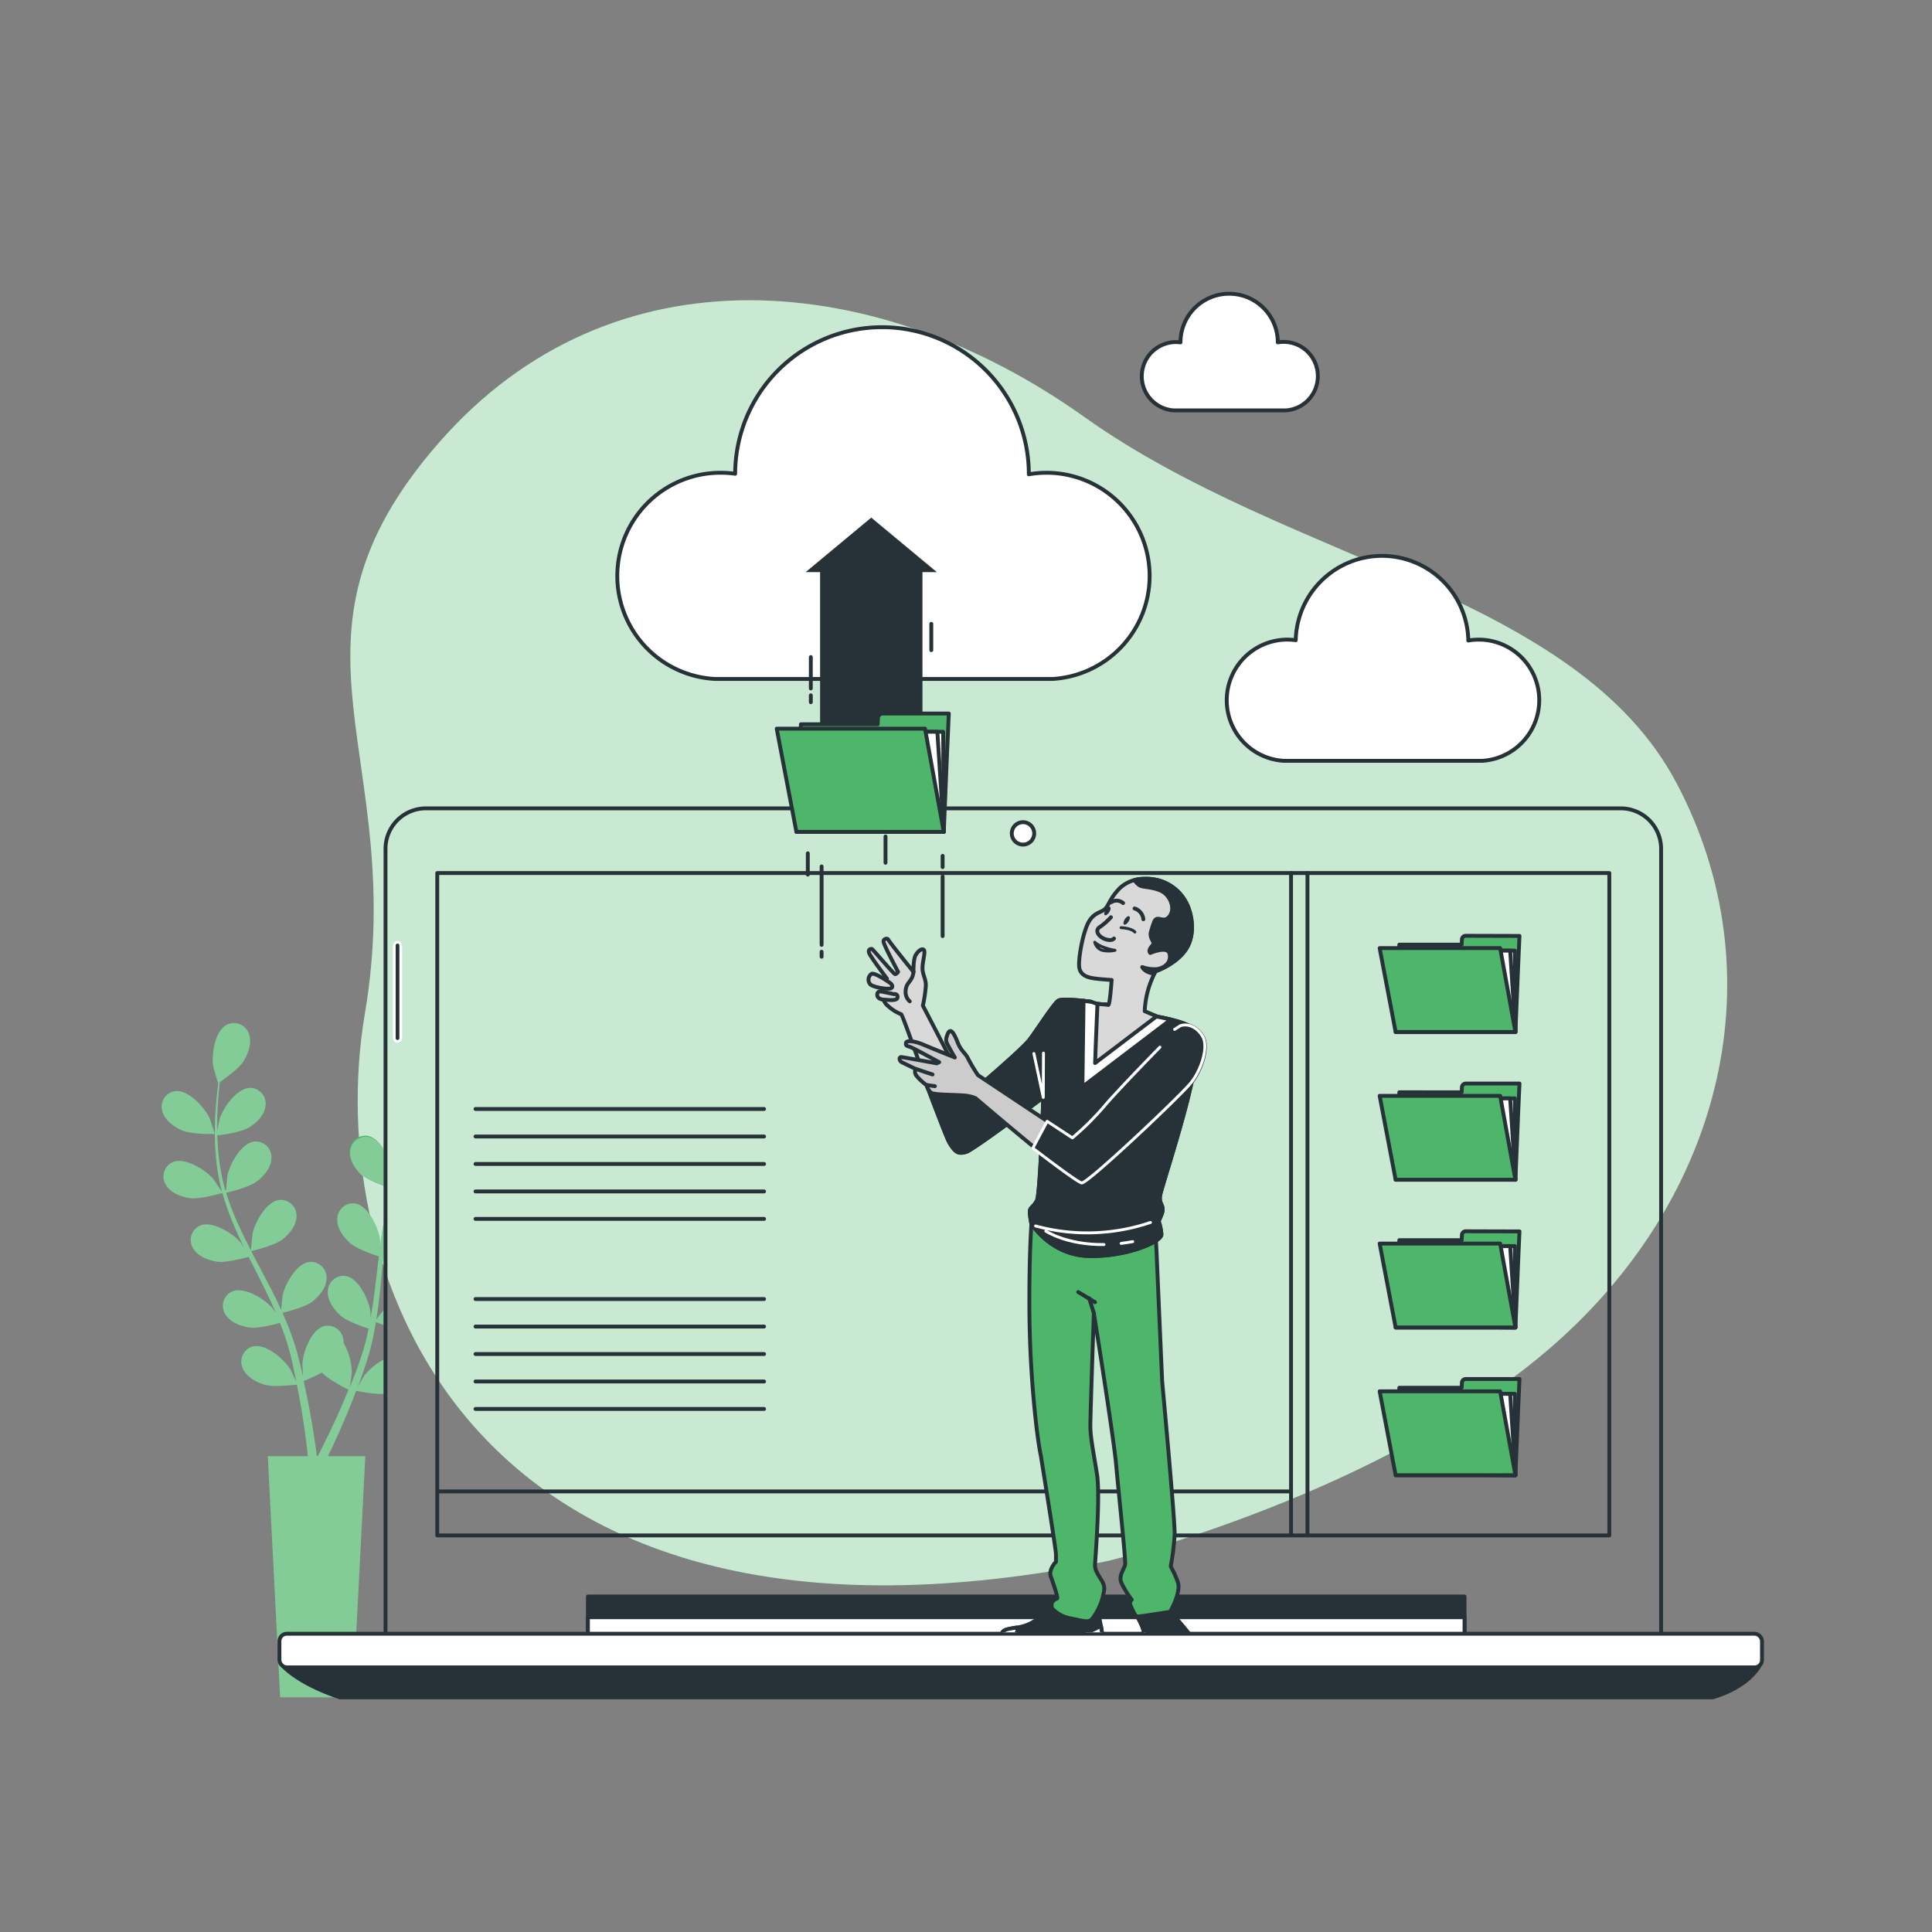 <svg xmlns="http://www.w3.org/2000/svg" xmlns:xlink="http://www.w3.org/1999/xlink" viewBox="0 0 500 500"><rect x="0" y="0" width="500" height="500" fill="#808080" stroke="none"/><defs><clipPath id="freepik--clip-path--inject-2"><rect x="34.57" y="250.32" width="64.74" height="189.38" style="fill:none"></rect></clipPath><clipPath id="freepik--clip-path-2--inject-2"><rect x="219.17" y="222.51" width="104.64" height="199.94" style="fill:none"></rect></clipPath></defs><g id="freepik--background-simple--inject-2"><path d="M286.92,403.93S358,386.7,402,348.14s57.89-96,32-145.26-100.23-57.08-153.43-95-122-44.78-167,6.71-7.75,80.67-19.14,147.74S121.23,437.65,286.92,403.93Z" style="fill:#4EB66B"></path><path d="M286.92,403.93S358,386.7,402,348.14s57.89-96,32-145.26-100.23-57.08-153.43-95-122-44.78-167,6.71-7.75,80.67-19.14,147.74S121.23,437.65,286.92,403.93Z" style="fill:#fff;opacity:0.7"></path></g><g id="freepik--Plants--inject-2"><g style="clip-path:url(#freepik--clip-path--inject-2)"><path d="M108.24,293.87c.06,0,1.1-4,1.14-4.29.42-3-.55-9.18-3.65-10.68a4.08,4.08,0,0,0-5.55,2.46c-.83,2.28.23,5.09,1.47,7C103.12,290.64,108.24,293.86,108.24,293.87Z" style="fill:#4EB66B"></path><path d="M126.29,272c-3.43-.36-7.49,4.33-8.75,7.14-.1.24-1.36,4.24-1.3,4.23h.08c-.65.74-1.34,1.54-2.07,2.42-1.34,1.65-2.84,3.52-4.33,5.67a71.2,71.2,0,0,0-4.49,7.15,52.4,52.4,0,0,0-3.84,8.64l0,.11c0-1,0-3.83-.06-4.05-.39-3.05-3-8.71-6.34-9.34a4.07,4.07,0,0,0-4.7,3.84c-.2,2.42,1.56,4.85,3.27,6.38,1.93,1.72,7.3,3.4,7.73,3.53A71.06,71.06,0,0,0,99.19,317c-.33,1.84-.6,3.7-.85,5.58,0-.87,0-1.65,0-1.76-.39-3.05-3-8.72-6.34-9.34a4.07,4.07,0,0,0-4.7,3.83c-.2,2.43,1.56,4.85,3.27,6.38s6.29,3.07,7.49,3.46l-.27,2.16c-.41,3.45-.81,6.91-1.3,10.28-.17,1.19-.39,2.35-.6,3.52,0-.78,0-1.43,0-1.53-.4-3.05-3-8.71-6.34-9.34a4.07,4.07,0,0,0-4.7,3.84c-.2,2.42,1.56,4.85,3.27,6.38s5.84,2.92,7.27,3.38c-.25,1.19-.5,2.38-.79,3.52-.22.77-.38,1.53-.65,2.3s-.49,1.51-.73,2.26c-.52,1.42-1,2.89-1.58,4.27-.37,1-.74,1.87-1.11,2.78.19-1.18.51-3.5.51-3.7a15.86,15.86,0,0,0-2.12-7.7,4.54,4.54,0,0,0-.06-.9,4.07,4.07,0,0,0-5-3.46c-3.33.89-5.44,6.73-5.6,9.8,0,.18.11,2.16.2,3.41-.16-.73-.32-1.43-.5-2.17-.35-1.48-.74-2.94-1.16-4.51-.22-.75-.45-1.51-.69-2.27s-.53-1.55-.8-2.33c-.66-1.8-1.41-3.6-2.21-5.38,1.29-.31,5.85-1.48,7.68-2.88s3.75-3.69,3.73-6.12a4.07,4.07,0,0,0-4.4-4.17c-3.42.37-6.4,5.82-7,8.84,0,.19-.24,2.4-.33,3.61-.49-1.07-1-2.14-1.5-3.21-1.53-3.08-3.18-6.15-4.8-9.22l-1.48-2.83c.46-.11,5.91-1.37,8-2.95,1.82-1.39,3.76-3.68,3.74-6.11a4.08,4.08,0,0,0-4.4-4.18c-3.43.37-6.4,5.83-7,8.84,0,.23-.34,3.41-.37,4.23-1.08-2.08-2.13-4.16-3.09-6.25a70,70,0,0,1-3.36-8.69c.21,0,5.91-1.34,8-2.95,1.82-1.4,3.75-3.69,3.73-6.12a4.07,4.07,0,0,0-4.4-4.17c-3.42.37-6.39,5.83-7,8.84,0,.2-.26,2.62-.34,3.78l-.19,0a51.43,51.43,0,0,1-1.75-9.2c-.2-1.71-.28-3.36-.33-5,1.08-.13,6-.79,8.08-2s4.14-3.26,4.39-5.68a4.08,4.08,0,0,0-3.92-4.63c-3.44,0-7,5.09-7.94,8,0,.16-.4,1.83-.63,3.06,0-.73,0-1.47,0-2.17,0-2.6.17-5,.34-7.1.1-1.2.21-2.28.33-3.29,1-.69,5-3.5,6.21-5.51s2.17-4.79,1.28-7.06a4.08,4.08,0,0,0-5.61-2.3C55.51,266.83,54.7,273,55.21,276c0,.27,1.2,4.29,1.25,4.25l.06,0c-.13,1-.26,2-.39,3.16-.21,2.11-.42,4.5-.48,7.11a71.89,71.89,0,0,0,.2,8.45,53,53,0,0,0,1.56,9.32s0,.08,0,.11c-.55-.85-2.14-3.18-2.28-3.35-2-2.32-7.27-5.63-10.44-4.29a4.07,4.07,0,0,0-1.81,5.79c1.17,2.14,4,3.19,6.25,3.52,2.56.37,8-1.19,8.39-1.32a72.55,72.55,0,0,0,3.27,9.06c.74,1.72,1.54,3.43,2.37,5.13-.49-.72-.94-1.36-1-1.45-2-2.32-7.27-5.63-10.44-4.29A4.09,4.09,0,0,0,49.94,323c1.17,2.13,4,3.19,6.25,3.52s6.94-.91,8.16-1.25l1,1.95c1.56,3.11,3.14,6.21,4.59,9.3.51,1.08,1,2.17,1.44,3.26-.44-.64-.81-1.17-.88-1.25-2-2.33-7.27-5.64-10.44-4.29a4.07,4.07,0,0,0-1.8,5.79c1.17,2.13,4,3.18,6.25,3.52s6.48-.79,7.93-1.19c.45,1.12.89,2.26,1.27,3.37.25.77.53,1.49.74,2.27s.42,1.54.64,2.29c.35,1.48.72,3,1,4.44.22,1,.42,2,.61,2.93-.49-1.09-1.51-3.2-1.62-3.37-1.63-2.6-6.33-6.67-9.67-5.82a4.07,4.07,0,0,0-2.66,5.45c.84,2.28,3.45,3.75,5.65,4.42,2.42.74,7.77.06,8.44,0,.32,1.6.62,3.16.87,4.63.91,5.12,1.46,9.41,1.81,12.42.06.53.11,1,.16,1.46H69.31l3.19,62.42H91.34l3.2-62.42H84.88l.22-.44c1.32-2.77,3.16-6.73,5.15-11.59.63-1.53,1.27-3.18,1.92-4.88.64.13,6,1.21,8.42.65,2.24-.5,5-1.77,6-4a4.08,4.08,0,0,0-2.25-5.63c-3.27-1.1-8.25,2.61-10.08,5.08-.11.15-1.1,1.87-1.71,3,.26-.7.52-1.37.78-2.09.52-1.42,1-2.86,1.52-4.4.22-.75.45-1.51.68-2.28s.41-1.58.62-2.38c.44-1.87.8-3.78,1.12-5.71,1.24.45,5.69,2,8,1.84s5.17-1,6.49-3a4.07,4.07,0,0,0-1.37-5.91c-3.06-1.58-8.55,1.33-10.73,3.5-.13.13-1.52,1.87-2.27,2.83.19-1.16.37-2.32.52-3.51.42-3.41.75-6.88,1.08-10.34l.33-3.17c.44.16,5.69,2.11,8.27,1.93,2.29-.16,5.16-1,6.49-3a4.07,4.07,0,0,0-1.37-5.91c-3.06-1.58-8.55,1.33-10.73,3.5-.16.17-2.16,2.66-2.64,3.32.25-2.32.52-4.64.87-6.91a72.22,72.22,0,0,1,2-9.1c.2.08,5.67,2.14,8.31,2,2.29-.16,5.16-1,6.49-3a4.07,4.07,0,0,0-1.37-5.91c-3.06-1.58-8.55,1.33-10.73,3.5-.14.15-1.66,2.05-2.37,3l-.17-.09a51.47,51.47,0,0,1,3.61-8.64c.78-1.54,1.62-3,2.46-4.32,1,.49,5.47,2.67,7.87,2.76s5.25-.42,6.79-2.3a4.09,4.09,0,0,0-.71-6c-2.87-1.91-8.65.39-11,2.3-.13.11-1.35,1.31-2.22,2.21.39-.61.78-1.25,1.17-1.83,1.44-2.17,2.89-4.07,4.19-5.74.75-.94,1.44-1.78,2.1-2.56,1.21,0,6.09-.17,8.22-1.17s4.46-2.8,5-5.18A4.08,4.08,0,0,0,126.29,272ZM88.37,364c-2.07,4.76-4,8.65-5.35,11.35-.27.54-.52,1-.75,1.47H82c-.07-.53-.14-1.1-.23-1.75-.42-3-1.08-7.36-2.1-12.5-.32-1.63-.69-3.36-1.09-5.14a45,45,0,0,0,4.71-2.21c1.76,1.91,6.28,4.14,6.86,4.43C89.58,361.14,89,362.6,88.37,364Z" style="fill:#4EB66B"></path><path d="M47.08,292.54c2.47,1.08,8.52.94,8.53.94s-1.3-4-1.42-4.2c-1.33-2.77-5.52-7.36-8.94-6.89a4.08,4.08,0,0,0-3.27,5.1C42.55,289.86,45,291.62,47.08,292.54Z" style="fill:#4EB66B"></path><path d="M47.08,292.54c2.47,1.08,8.52.94,8.53.94s-1.3-4-1.42-4.2c-1.33-2.77-5.52-7.36-8.94-6.89a4.08,4.08,0,0,0-3.27,5.1C42.55,289.86,45,291.62,47.08,292.54Z" style="fill:#fff;opacity:0.3"></path><path d="M108.24,293.87c.06,0,1.1-4,1.14-4.29.42-3-.55-9.18-3.65-10.68a4.08,4.08,0,0,0-5.55,2.46c-.83,2.28.23,5.09,1.47,7C103.12,290.64,108.24,293.86,108.24,293.87Z" style="fill:#fff;opacity:0.3"></path><path d="M57.56,308.73a72.55,72.55,0,0,0,3.27,9.06c.74,1.72,1.54,3.43,2.37,5.13-.49-.72-.94-1.36-1-1.45-2-2.32-7.27-5.63-10.44-4.29A4.09,4.09,0,0,0,49.94,323c1.17,2.13,4,3.19,6.25,3.52s6.94-.91,8.16-1.25l1,1.95c1.56,3.11,3.14,6.21,4.59,9.3.51,1.08,1,2.17,1.44,3.26-.44-.64-.81-1.17-.88-1.25-2-2.33-7.27-5.64-10.44-4.29a4.07,4.07,0,0,0-1.8,5.79c1.17,2.13,4,3.18,6.25,3.52s6.48-.79,7.93-1.19c.45,1.12.89,2.26,1.27,3.37.25.77.53,1.49.74,2.27s.42,1.54.64,2.29c.35,1.48.72,3,1,4.44.22,1,.42,2,.61,2.93-.49-1.09-1.51-3.2-1.62-3.37-1.63-2.6-6.33-6.67-9.67-5.82a4.07,4.07,0,0,0-2.66,5.45c.84,2.28,3.45,3.75,5.65,4.42,2.42.74,7.77.06,8.44,0,.32,1.6.62,3.16.87,4.63.91,5.12,1.46,9.41,1.81,12.42.06.53.11,1,.16,1.46H69.31l3.19,62.42H91.34l3.2-62.42H84.88l.22-.44c1.32-2.77,3.16-6.73,5.15-11.59.63-1.53,1.27-3.18,1.92-4.88.64.13,6,1.21,8.42.65,2.24-.5,5-1.77,6-4a4.08,4.08,0,0,0-2.25-5.63c-3.27-1.1-8.25,2.61-10.08,5.08-.11.15-1.1,1.87-1.71,3,.26-.7.52-1.37.78-2.09.52-1.42,1-2.86,1.52-4.4.22-.75.45-1.51.68-2.28s.41-1.58.62-2.38c.44-1.87.8-3.78,1.12-5.71,1.24.45,5.69,2,8,1.84s5.17-1,6.49-3a4.07,4.07,0,0,0-1.37-5.91c-3.06-1.58-8.55,1.33-10.73,3.5-.13.13-1.52,1.87-2.27,2.83.19-1.16.37-2.32.52-3.51.42-3.41.75-6.88,1.08-10.34l.33-3.17c.44.16,5.69,2.11,8.27,1.93,2.29-.16,5.16-1,6.49-3a4.07,4.07,0,0,0-1.37-5.91c-3.06-1.58-8.55,1.33-10.73,3.5-.16.17-2.16,2.66-2.64,3.32.25-2.32.52-4.64.87-6.91a72.22,72.22,0,0,1,2-9.1c.2.08,5.67,2.14,8.31,2,2.29-.16,5.16-1,6.49-3a4.07,4.07,0,0,0-1.37-5.91c-3.06-1.58-8.55,1.33-10.73,3.5-.14.15-1.66,2.05-2.37,3l-.17-.09a51.47,51.47,0,0,1,3.61-8.64c.78-1.54,1.62-3,2.46-4.32,1,.49,5.47,2.67,7.87,2.76s5.25-.42,6.79-2.3a4.09,4.09,0,0,0-.71-6c-2.87-1.91-8.65.39-11,2.3-.13.11-1.35,1.31-2.22,2.21.39-.61.78-1.25,1.17-1.83,1.44-2.17,2.89-4.07,4.19-5.74.75-.94,1.44-1.78,2.1-2.56,1.21,0,6.09-.17,8.22-1.17s4.46-2.8,5-5.18a4.08,4.08,0,0,0-3.41-5c-3.43-.36-7.49,4.33-8.75,7.14-.1.24-1.36,4.24-1.3,4.23h.08c-.65.74-1.34,1.54-2.07,2.42-1.34,1.65-2.84,3.52-4.33,5.67a71.2,71.2,0,0,0-4.49,7.15,52.4,52.4,0,0,0-3.84,8.64l0,.11c0-1,0-3.83-.06-4.05-.39-3.05-3-8.71-6.34-9.34a4.07,4.07,0,0,0-4.7,3.84c-.2,2.42,1.56,4.85,3.27,6.38,1.93,1.72,7.3,3.4,7.73,3.53A71.06,71.06,0,0,0,99.19,317c-.33,1.84-.6,3.7-.85,5.58,0-.87,0-1.65,0-1.76-.39-3.05-3-8.72-6.34-9.34a4.07,4.07,0,0,0-4.7,3.83c-.2,2.43,1.56,4.85,3.27,6.38s6.29,3.07,7.49,3.46l-.27,2.16c-.41,3.45-.81,6.91-1.3,10.28-.17,1.19-.39,2.35-.6,3.52,0-.78,0-1.43,0-1.53-.4-3.05-3-8.71-6.34-9.34a4.07,4.07,0,0,0-4.7,3.84c-.2,2.42,1.56,4.85,3.27,6.38s5.84,2.92,7.27,3.38c-.25,1.19-.5,2.38-.79,3.52-.22.77-.38,1.53-.65,2.3s-.49,1.51-.73,2.26c-.52,1.42-1,2.89-1.58,4.27-.37,1-.74,1.87-1.11,2.78.19-1.18.51-3.5.51-3.7a15.86,15.86,0,0,0-2.12-7.7,4.54,4.54,0,0,0-.06-.9,4.07,4.07,0,0,0-5-3.46c-3.33.89-5.44,6.73-5.6,9.8,0,.18.11,2.16.2,3.41-.16-.73-.32-1.43-.5-2.17-.35-1.48-.74-2.94-1.16-4.51-.22-.75-.45-1.51-.69-2.27s-.53-1.55-.8-2.33c-.66-1.8-1.41-3.6-2.21-5.38,1.29-.31,5.85-1.48,7.68-2.88s3.75-3.69,3.73-6.12a4.07,4.07,0,0,0-4.4-4.17c-3.42.37-6.4,5.82-7,8.84,0,.19-.24,2.4-.33,3.61-.49-1.07-1-2.14-1.5-3.21-1.53-3.08-3.18-6.15-4.8-9.22l-1.48-2.83c.46-.11,5.91-1.37,8-2.95,1.82-1.39,3.76-3.68,3.74-6.11a4.08,4.08,0,0,0-4.4-4.18c-3.43.37-6.4,5.83-7,8.84,0,.23-.34,3.41-.37,4.23-1.08-2.08-2.13-4.16-3.09-6.25a70,70,0,0,1-3.36-8.69c.21,0,5.91-1.34,8-2.95,1.82-1.4,3.75-3.69,3.73-6.12a4.07,4.07,0,0,0-4.4-4.17c-3.42.37-6.39,5.83-7,8.84,0,.2-.26,2.62-.34,3.78l-.19,0a51.43,51.43,0,0,1-1.75-9.2c-.2-1.71-.28-3.36-.33-5,1.08-.13,6-.79,8.08-2s4.14-3.26,4.39-5.68a4.08,4.08,0,0,0-3.92-4.63c-3.44,0-7,5.09-7.94,8,0,.16-.4,1.83-.63,3.06,0-.73,0-1.47,0-2.17,0-2.6.17-5,.34-7.1.1-1.2.21-2.28.33-3.29,1-.69,5-3.5,6.21-5.51s2.17-4.79,1.28-7.06a4.08,4.08,0,0,0-5.61-2.3C55.51,266.83,54.7,273,55.21,276c0,.27,1.2,4.29,1.25,4.25l.06,0c-.13,1-.26,2-.39,3.16-.21,2.11-.42,4.5-.48,7.11a71.89,71.89,0,0,0,.2,8.45,53,53,0,0,0,1.56,9.32s0,.08,0,.11c-.55-.85-2.14-3.18-2.28-3.35-2-2.32-7.27-5.63-10.44-4.29a4.07,4.07,0,0,0-1.81,5.79c1.17,2.14,4,3.19,6.25,3.52C51.73,310.42,57.13,308.86,57.56,308.73ZM83.33,355.2c1.76,1.91,6.28,4.14,6.86,4.43-.61,1.51-1.22,3-1.82,4.35-2.07,4.76-4,8.65-5.35,11.35-.27.54-.52,1-.75,1.47H82c-.07-.53-.14-1.1-.23-1.75-.42-3-1.08-7.36-2.1-12.5-.32-1.63-.69-3.36-1.09-5.14A45,45,0,0,0,83.33,355.2Z" style="fill:#fff;opacity:0.3"></path></g></g><g id="freepik--Device--inject-2"><path d="M110.23,209.2h309.2a10.46,10.46,0,0,1,10.46,10.46V423.48a0,0,0,0,1,0,0H99.77a0,0,0,0,1,0,0V219.66A10.46,10.46,0,0,1,110.23,209.2Z" style="fill:none;stroke:#263238;stroke-linecap:round;stroke-linejoin:round"></path><rect x="113.16" y="225.94" width="303.33" height="171.42" style="fill:none;stroke:#263238;stroke-linecap:round;stroke-linejoin:round"></rect><rect x="152.15" y="413.16" width="226.87" height="11.18" style="fill:#263238;stroke:#263238;stroke-linecap:round;stroke-linejoin:round"></rect><rect x="152.15" y="418.54" width="226.87" height="5.8" style="fill:#fff;stroke:#263238;stroke-linecap:round;stroke-linejoin:round"></rect><path d="M73.07,431s3.73,4.56,14.91,8.28H443.19s8.28-2.07,12-7.86Z" style="fill:#263238;stroke:#263238;stroke-linecap:round;stroke-linejoin:round"></path><rect x="72.32" y="422.81" width="383.68" height="8.7" rx="1.89" style="fill:#fff;stroke:#263238;stroke-linecap:round;stroke-linejoin:round"></rect><path d="M267.65,215.68a2.9,2.9,0,1,0-2.89,2.9A2.89,2.89,0,0,0,267.65,215.68Z" style="fill:#fff;stroke:#263238;stroke-linecap:round;stroke-linejoin:round"></path><path d="M102.88,269.5h0a.83.83,0,0,1-.83-.82v-24a.83.83,0,0,1,.83-.82h0a.83.83,0,0,1,.83.82v24A.83.83,0,0,1,102.88,269.5Z" style="fill:#263238;stroke:#fff;stroke-miterlimit:10;stroke-width:0.692px"></path><line x1="334.12" y1="225.94" x2="334.12" y2="397.3" style="fill:none;stroke:#263238;stroke-linecap:round;stroke-linejoin:round"></line><line x1="338.37" y1="225.94" x2="338.37" y2="397.3" style="fill:none;stroke:#263238;stroke-linecap:round;stroke-linejoin:round"></line><line x1="113.33" y1="385.98" x2="334.12" y2="385.98" style="fill:none;stroke:#263238;stroke-linecap:round;stroke-linejoin:round"></line><line x1="123.06" y1="364.64" x2="197.74" y2="364.64" style="fill:none;stroke:#263238;stroke-linecap:round;stroke-linejoin:round"></line><line x1="123.06" y1="357.53" x2="197.74" y2="357.53" style="fill:none;stroke:#263238;stroke-linecap:round;stroke-linejoin:round"></line><line x1="123.06" y1="350.42" x2="197.74" y2="350.42" style="fill:none;stroke:#263238;stroke-linecap:round;stroke-linejoin:round"></line><line x1="123.06" y1="343.31" x2="197.74" y2="343.31" style="fill:none;stroke:#263238;stroke-linecap:round;stroke-linejoin:round"></line><line x1="123.06" y1="336.19" x2="197.74" y2="336.19" style="fill:none;stroke:#263238;stroke-linecap:round;stroke-linejoin:round"></line><line x1="123.06" y1="315.45" x2="197.74" y2="315.45" style="fill:none;stroke:#263238;stroke-linecap:round;stroke-linejoin:round"></line><line x1="123.06" y1="308.34" x2="197.74" y2="308.34" style="fill:none;stroke:#263238;stroke-linecap:round;stroke-linejoin:round"></line><line x1="123.06" y1="301.23" x2="197.74" y2="301.23" style="fill:none;stroke:#263238;stroke-linecap:round;stroke-linejoin:round"></line><line x1="123.06" y1="294.12" x2="197.74" y2="294.12" style="fill:none;stroke:#263238;stroke-linecap:round;stroke-linejoin:round"></line><line x1="123.06" y1="287" x2="197.74" y2="287" style="fill:none;stroke:#263238;stroke-linecap:round;stroke-linejoin:round"></line><path d="M379.34,242.18a1,1,0,0,0-1,1l-.06,1.3H362.14l-.95,22.63h31l.71-17.15.24-5.48.1-2.26Z" style="fill:#4EB66B;stroke:#263238;stroke-linecap:round;stroke-linejoin:round"></path><polygon points="392.19 267.07 392.05 246.02 362.26 246.02 362.5 266.82 392.19 267.07" style="fill:#fff;stroke:#263238;stroke-linecap:round;stroke-linejoin:round"></polygon><polygon points="392.19 267.07 390.83 246.02 361.04 246.02 361.28 266.82 392.19 267.07" style="fill:#fff;stroke:#263238;stroke-linecap:round;stroke-linejoin:round"></polygon><polygon points="361.19 267.07 357.05 245.37 388.24 245.37 392.19 267.07 361.19 267.07" style="fill:#4EB66B;stroke:#263238;stroke-linecap:round;stroke-linejoin:round"></polygon><path d="M379.34,280.42a1,1,0,0,0-1,.95l-.06,1.31H362.14l-.95,22.63h31l.71-17.16.24-5.47.1-2.26Z" style="fill:#4EB66B;stroke:#263238;stroke-linecap:round;stroke-linejoin:round"></path><polygon points="392.19 305.31 392.05 284.26 362.26 284.26 362.5 305.05 392.19 305.31" style="fill:#fff;stroke:#263238;stroke-linecap:round;stroke-linejoin:round"></polygon><polygon points="392.19 305.31 390.83 284.26 361.04 284.26 361.28 305.05 392.19 305.31" style="fill:#fff;stroke:#263238;stroke-linecap:round;stroke-linejoin:round"></polygon><polygon points="361.19 305.31 357.05 283.6 388.24 283.6 392.19 305.31 361.19 305.31" style="fill:#4EB66B;stroke:#263238;stroke-linecap:round;stroke-linejoin:round"></polygon><path d="M379.34,318.65a1,1,0,0,0-1,1l-.06,1.3H362.14l-.95,22.63h31l.71-17.15.24-5.48.1-2.26Z" style="fill:#4EB66B;stroke:#263238;stroke-linecap:round;stroke-linejoin:round"></path><polygon points="392.19 343.54 392.05 322.49 362.26 322.49 362.5 343.29 392.19 343.54" style="fill:#fff;stroke:#263238;stroke-linecap:round;stroke-linejoin:round"></polygon><polygon points="392.19 343.54 390.83 322.49 361.04 322.49 361.28 343.29 392.19 343.54" style="fill:#fff;stroke:#263238;stroke-linecap:round;stroke-linejoin:round"></polygon><polygon points="361.19 343.54 357.05 321.83 388.24 321.83 392.19 343.54 361.19 343.54" style="fill:#4EB66B;stroke:#263238;stroke-linecap:round;stroke-linejoin:round"></polygon><path d="M379.34,356.89a1,1,0,0,0-1,.95l-.06,1.31H362.14l-.95,22.63h31l.71-17.16.24-5.47.1-2.26Z" style="fill:#4EB66B;stroke:#263238;stroke-linecap:round;stroke-linejoin:round"></path><polygon points="392.19 381.78 392.05 360.73 362.26 360.73 362.5 381.52 392.19 381.78" style="fill:#fff;stroke:#263238;stroke-linecap:round;stroke-linejoin:round"></polygon><polygon points="392.19 381.78 390.83 360.73 361.04 360.73 361.28 381.52 392.19 381.78" style="fill:#fff;stroke:#263238;stroke-linecap:round;stroke-linejoin:round"></polygon><polygon points="361.19 381.78 357.05 360.07 388.24 360.07 392.19 381.78 361.19 381.78" style="fill:#4EB66B;stroke:#263238;stroke-linecap:round;stroke-linejoin:round"></polygon></g><g id="freepik--Character--inject-2"><g style="clip-path:url(#freepik--clip-path-2--inject-2)"><path d="M294.22,418.35a11.88,11.88,0,0,1,2.12,6.67c-.2,3.44,8.3,7.19,10.63,5.77s2.73-5.26,1-7.69a74.44,74.44,0,0,0-5.16-6c-.51-.61-.51-1.11-2.13-1.11S294.83,415.92,294.22,418.35Z" style="fill:#263238;stroke:#263238;stroke-linecap:round;stroke-linejoin:round"></path><path d="M308.43,423.89a9.13,9.13,0,0,1-.25,2.55c-.51,1.82-1,1.92-1,1.92l-.91-1.42-1.92.51-.1,1.82a9.24,9.24,0,0,1-3.24-.4c-1.12-.51-3.34-1.72-3.75-4.15a15.37,15.37,0,0,0-2.22-5,10.64,10.64,0,0,1,1.31,5.3c-.2,3.44,8.3,7.19,10.63,5.77C309.06,429.52,309.59,426.29,308.43,423.89Z" style="fill:#fff;stroke:#263238;stroke-linecap:round;stroke-linejoin:round"></path><path d="M272.87,415.82a35.31,35.31,0,0,1-6.07,4.25c-3.23,1.72-7,1-7.48,2.63s2.12,3.13,8,3.94,6.88-.61,9.41-1.52,7-.2,8-.91.1-3.44-.3-6-.61-3.23-.61-3.23a10,10,0,0,1-5.67.91A20.69,20.69,0,0,0,272.87,415.82Z" style="fill:#263238;stroke:#263238;stroke-linecap:round;stroke-linejoin:round"></path><path d="M276.72,425.12c2.53-.91,7-.2,8-.91.68-.47.49-1.87.17-3.5a14.11,14.11,0,0,1-3.31,1.58,75.81,75.81,0,0,0-8,2.33,12.06,12.06,0,0,1-9.1-.51c-2.53-1-1.52-.91-1.22-1.92a1.09,1.09,0,0,0-.15-1c-1.92.35-3.48.46-3.79,1.47-.51,1.61,2.12,3.13,8,3.94S274.19,426,276.72,425.12Z" style="fill:#fff;stroke:#263238;stroke-linecap:round;stroke-linejoin:round"></path><path d="M267.11,314.55s-.71,6.78-.71,21.65A282.71,282.71,0,0,0,268.32,370c.81,6.17,1,6.27,1.11,7.08s3.85,23.77,3.85,25.19v1.92s-2,2-1.32,3.85,1.93,5.56,1.62,5.66-1.41.61-1.41,1.52v.91a8.56,8.56,0,0,0,5.05,2.73c3.54.71,4.66,1.22,5.57-.1a15.45,15.45,0,0,0,2.53-5.16c.4-1.92.91-2.83-.31-4.75s-1.62-2.74-1.62-3.75,1.42-17.8.51-23.57S282.18,372,282.18,369s.91-29.14.91-29.14,5.16,32.27,5.77,39.25,2.53,24.69,2.32,25.8-1.72,2.83-1,4.65A24.13,24.13,0,0,0,292.9,414a1.23,1.23,0,0,0-.3,1.51c.41,1,1.22,2.73,1.62,2.84s8.6-1.22,8.6-1.22,2.93-5.06,2-7.69S303,405.6,303,405.3a67.28,67.28,0,0,0,1-8.2c.1-3.64-3.23-39.55-3.23-39.55s-1.42-32.48-1.42-32.78-.3-5.47-.3-5.47-10.73,7.09-19.93,4.05S267.11,314.55,267.11,314.55Z" style="fill:#4EB66B;stroke:#263238;stroke-linecap:round;stroke-linejoin:round"></path><line x1="283.09" y1="339.84" x2="281.88" y2="336" style="fill:none;stroke:#263238;stroke-linecap:round;stroke-linejoin:round"></line><line x1="283.39" y1="337.01" x2="279.04" y2="334.38" style="fill:none;stroke:#263238;stroke-linecap:round;stroke-linejoin:round"></line><path d="M282.42,259.27s-7.37-1.07-8.54-.29-5.33,7.27-7.37,10-15.72,14.27-15.72,14.27l-11.95-23a34.59,34.59,0,0,0,.77-5.24c0-1.74-.87-2.81-.87-4.46s.78-4.08.39-4.66-1.46.1-2.14,1.26-.58,4.37-.58,4.37-6.08-7.5-6.6-8.44c-.14-.26-1.16-.2-1.16.58s3.78,7.86,3.78,7.86-.39.58-.77.58-5.73-6.4-6-6.5-1.16.1-.68,1.16,4.56,6.51,4.56,6.51a12,12,0,0,0-2.33.29.85.85,0,0,0-.09,1.36,4.22,4.22,0,0,0,1.16.77s.1.59.19,1.56a3.53,3.53,0,0,0,1.36,3.1,10.83,10.83,0,0,0,3.4,2.14c.48.09,10.88,30.6,12.53,33.32s2.43,2.81,4.27,2.32S270,284,270,284s-.77,24.94-1.65,26.69-1.84,1.75-1.84,2.91a18.78,18.78,0,0,0,.39,3s4.85,8.15,14.75,8.44,18.92-3.69,18.92-5.53a12.82,12.82,0,0,0-.68-3.4c0-.38,1.17-2.23,1-3.39s-.87-1.46-.68-3.2,8.54-26.69,8.93-34.36.48-8.25-1.36-9.6-8.64-2.53-8.64-2.53l-11.45-2.91-4.56-.39Z" style="fill:#d9d9d9;stroke:#263238;stroke-linecap:round;stroke-linejoin:round"></path><path d="M309.11,275.18c.39-7.66.48-8.25-1.36-9.6s-8.64-2.53-8.64-2.53l-11.45-2.91-4.56-.39-.68-.48s-7.37-1.07-8.54-.29-5.33,7.27-7.37,10-15.72,14.27-15.72,14.27l-4-8.13L239.48,280c3,7.92,5.62,14.71,6.26,15.77,1.65,2.71,2.43,2.81,4.27,2.32S270,284,270,284s-.77,24.94-1.65,26.69-1.84,1.75-1.84,2.91a18.78,18.78,0,0,0,.39,3s4.85,8.15,14.75,8.44,18.92-3.69,18.92-5.53a12.82,12.82,0,0,0-.68-3.4c0-.38,1.17-2.23,1-3.39s-.87-1.46-.68-3.2S308.72,282.85,309.11,275.18Z" style="fill:#263238;stroke:#263238;stroke-linecap:round;stroke-linejoin:round"></path><polyline points="270.05 272.54 270 284.01 267.57 272.65" style="fill:none;stroke:#fff;stroke-linecap:round;stroke-linejoin:round;stroke-width:0.75px"></polyline><path d="M268,317.28a51,51,0,0,0,29.74-.91" style="fill:none;stroke:#fff;stroke-linecap:round;stroke-linejoin:round;stroke-width:0.75px"></path><path d="M290.15,321.79c1-.12,1.94-.27,3-.46" style="fill:none;stroke:#fff;stroke-linecap:round;stroke-linejoin:round;stroke-width:0.75px"></path><path d="M270.65,318.6s5.35,3.61,15.07,3.49" style="fill:none;stroke:#fff;stroke-linecap:round;stroke-linejoin:round;stroke-width:0.75px"></path><path d="M236.41,251.47a4.48,4.48,0,0,1-.61,1.95c-.59,1-1.33,1.35-1.43,3.1a3.17,3.17,0,0,0,1.07,2.62" style="fill:none;stroke:#263238;stroke-linecap:round;stroke-linejoin:round"></path><path d="M230.2,254.28s-3.88-2.71-4.66-2.23a1.81,1.81,0,0,0-.29,2.72c.88.78,4.66,1.36,5.34,1S230.82,254.68,230.2,254.28Z" style="fill:#d9d9d9;stroke:#263238;stroke-linecap:round;stroke-linejoin:round"></path><path d="M231.4,257.29s-2.71-.58-3.37-.69-1.05.26-1,.95.72,1.12,1.77,1.16,3.38.43,3.48-.58A.7.7,0,0,0,231.4,257.29Z" style="fill:#d9d9d9;stroke:#263238;stroke-linecap:round;stroke-linejoin:round"></path><path d="M287.69,253.62s5.41-.17,7.25-1.05" style="fill:none;stroke:#263238;stroke-linecap:round;stroke-linejoin:round"></path><path d="M300.19,271s-11,11.23-14.57,15.48a70.86,70.86,0,0,1-8.09,8l-24.45-16.25a45.62,45.62,0,0,1-2.53-4.25c-.71-1.52-1.82-1.92-2.73-4.25s-1.83-3.84-2.53-2.22-.41,2.12,0,2.93,1.82,3.24,1.82,3.24-6.07-2.43-8.2-3.34-4.35-1.21-4.45-.4.31.7,1.32,1.11,7.28,3.84,7.28,3.84l-.61.31s-8.29-1.52-9.1-1.62-.61,1,0,1.31,3.74,1.82,3.74,1.82-.71.61.1,1.72a14.46,14.46,0,0,0,2.63,2.43,3.83,3.83,0,0,0,1.12,1.92c.81.61,6.07.51,8.29.71a9.81,9.81,0,0,1,3.24.71s25.77,22,27.49,22,25.69-22.66,28.32-26,4.55-9.2,2.94-11.93-4.15-3.34-5.77-2.74" style="fill:#ccc;stroke:#263238;stroke-linecap:round;stroke-linejoin:round"></path><path d="M237.09,276.65s3.24,1.12,4.25,1.42" style="fill:#fff;stroke:#263238;stroke-linecap:round;stroke-linejoin:round"></path><line x1="239.82" y1="280.8" x2="241.95" y2="281.1" style="fill:#fff;stroke:#263238;stroke-linecap:round;stroke-linejoin:round"></line><path d="M300.19,271s-11,11.23-14.57,15.48a70.86,70.86,0,0,1-8.09,8L271,290.19l-3.7,6.95c6.45,4.93,12,9,12.67,9,1.71,0,25.69-22.66,28.32-26s4.55-9.2,2.94-11.93-4.15-3.34-5.77-2.74l-1.47.93" style="fill:#263238;stroke:#fff;stroke-linecap:round;stroke-linejoin:round;stroke-width:0.75px"></path><path d="M299.11,263.05l-11.45-2.91-3.64-.32-1.6-.55s-.83-.12-2-.25l-.29,22.25L303,263.87C301,263.37,299.11,263.05,299.11,263.05Z" style="fill:#fff;stroke:#263238;stroke-linecap:round;stroke-linejoin:round"></path><path d="M296.25,227.43a9.15,9.15,0,0,0-6.47,2.44c-2.62,2.7-2.79,4.45-3.84,5.41s-3.06.87-4.45,3.84-2.45,9.17-2.19,11.18,2,2.62,3.67,2.88,4.72.44,4.72.44-.45,6.56-.88,6.46-2.79-.26-2.79-.26-.44,10.22-.52,12.75l-.09,2.54L299.36,263l-3.11-1.3a24.36,24.36,0,0,1,1-5.94,28,28,0,0,1,1.83-4.45s5-1.66,7.69-5.41c2.17-3,2.1-7.33.92-10.71a11.49,11.49,0,0,0-9.06-7.63A12,12,0,0,0,296.25,227.43Z" style="fill:#d9d9d9;stroke:#263238;stroke-linecap:round;stroke-linejoin:round"></path><path d="M287.51,237.38a16.35,16.35,0,0,1-2.88,2.53c-1.4.87-.35,2.53,1.4,3.14s2.27-.17,2.27-.17" style="fill:none;stroke:#263238;stroke-linecap:round;stroke-linejoin:round"></path><path d="M288.56,245.94s-3.58-.53-5.24-2.1a2.92,2.92,0,0,0,1.92,2.1A7.57,7.57,0,0,0,288.56,245.94Z" style="fill:none;stroke:#263238;stroke-linecap:round;stroke-linejoin:round;stroke-width:0.75px"></path><path d="M293.63,235.11a3.26,3.26,0,0,1,2.27,2.79" style="fill:none;stroke:#263238;stroke-linecap:round;stroke-linejoin:round"></path><path d="M290.66,233.71a2.62,2.62,0,0,0-3.15-.18" style="fill:none;stroke:#263238;stroke-linecap:round;stroke-linejoin:round"></path><path d="M292.05,238.51c-.37.59-.89.93-1.15.77s-.18-.79.19-1.38.89-.93,1.16-.76S292.43,237.92,292.05,238.51Z" style="fill:#263238"></path><path d="M287.08,236.07c-.38.59-.89.93-1.16.76s-.18-.78.2-1.37.89-.93,1.15-.77S287.45,235.47,287.08,236.07Z" style="fill:#263238"></path><path d="M290.13,240.08s2.71.09,3.58,1.14" style="fill:none;stroke:#263238;stroke-linecap:round;stroke-linejoin:round;stroke-width:0.75px"></path><path d="M307.65,235.23a11.49,11.49,0,0,0-9.06-7.63,12,12,0,0,0-2.34-.17,11.26,11.26,0,0,0-2.65.34,5.18,5.18,0,0,0,1.25,1.31c.8.59,3.06.35,5.5,1.4s3.93,4.54,2.36,6.63-3.19-.49-4,1.43a27.33,27.33,0,0,0-.92,2.91,3.27,3.27,0,0,0,.07,1c.28,1,.94,1.5.57,2s-.95,1-.95,1.69a.71.71,0,0,0,.21.48c1.48-.59,4.6-1.61,5,.25.52,2.44-1.57,3.67-3.23,3.93a9.58,9.58,0,0,1-3.85-.52s.61,1.42,3.12,1.7c.18-.37.29-.57.29-.57s5-1.66,7.69-5.41C308.9,242.92,308.83,238.61,307.65,235.23Z" style="fill:#263238;stroke:#263238;stroke-linecap:round;stroke-linejoin:round"></path></g></g><g id="freepik--Clouds--inject-2"><path d="M297.52,149.06a26.7,26.7,0,0,0-26.7-26.71,26.31,26.31,0,0,0-4.56.4,38,38,0,0,0-76-.14,28.11,28.11,0,0,0-3.69-.26A26.7,26.7,0,0,0,185,175.71v0h87.46v0A26.7,26.7,0,0,0,297.52,149.06Z" style="fill:#fff;stroke:#263238;stroke-linecap:round;stroke-linejoin:round"></path><polygon points="242.45 148.06 225.48 133.96 208.51 148.06 212.24 148.06 212.24 193.4 238.73 193.4 238.73 148.06 242.45 148.06" style="fill:#263238"></polygon><path d="M228.44,184.66a1.25,1.25,0,0,0-1.23,1.18l-.06,1.6H207.28l-1.17,27.85h38.14l.88-21.11.3-6.74.12-2.78Z" style="fill:#4EB66B;stroke:#263238;stroke-linecap:round;stroke-linejoin:round"></path><polygon points="244.25 215.29 244.09 189.38 207.43 189.38 207.72 214.97 244.25 215.29" style="fill:#fff;stroke:#263238;stroke-linecap:round;stroke-linejoin:round"></polygon><polygon points="244.25 215.29 242.59 189.38 205.93 189.38 206.22 214.97 244.25 215.29" style="fill:#fff;stroke:#263238;stroke-linecap:round;stroke-linejoin:round"></polygon><polygon points="206.11 215.29 201.01 188.58 239.39 188.58 244.25 215.29 206.11 215.29" style="fill:#4EB66B;stroke:#263238;stroke-linecap:round;stroke-linejoin:round"></polygon><line x1="209.84" y1="179.95" x2="209.84" y2="181.73" style="fill:none;stroke:#263238;stroke-linecap:round;stroke-linejoin:round"></line><line x1="209.84" y1="170.05" x2="209.84" y2="178.16" style="fill:none;stroke:#263238;stroke-linecap:round;stroke-linejoin:round"></line><line x1="241.02" y1="161.45" x2="241.02" y2="168.26" style="fill:none;stroke:#263238;stroke-linecap:round;stroke-linejoin:round"></line><line x1="229.17" y1="216.47" x2="229.17" y2="223.28" style="fill:none;stroke:#263238;stroke-linecap:round;stroke-linejoin:round"></line><line x1="243.95" y1="226.84" x2="243.95" y2="242.26" style="fill:none;stroke:#263238;stroke-linecap:round;stroke-linejoin:round"></line><line x1="243.95" y1="221.49" x2="243.95" y2="224.41" style="fill:none;stroke:#263238;stroke-linecap:round;stroke-linejoin:round"></line><line x1="209.06" y1="220.84" x2="209.06" y2="226.35" style="fill:none;stroke:#263238;stroke-linecap:round;stroke-linejoin:round"></line><line x1="212.63" y1="246.31" x2="212.63" y2="247.61" style="fill:none;stroke:#263238;stroke-linecap:round;stroke-linejoin:round"></line><line x1="212.63" y1="224.24" x2="212.63" y2="244.53" style="fill:none;stroke:#263238;stroke-linecap:round;stroke-linejoin:round"></line><path d="M398.35,181.23A15.65,15.65,0,0,0,380,165.77a22.34,22.34,0,0,0-44.67-.08,15.5,15.5,0,0,0-2.17-.16,15.7,15.7,0,0,0-.95,31.37v0h51.41v0A15.71,15.71,0,0,0,398.35,181.23Z" style="fill:#fff;stroke:#263238;stroke-linecap:round;stroke-linejoin:round"></path><path d="M341.05,97.33a8.85,8.85,0,0,0-8.85-8.85,8.32,8.32,0,0,0-1.51.13,12.59,12.59,0,0,0-25.18,0,9.9,9.9,0,0,0-1.23-.08,8.85,8.85,0,0,0-.53,17.68v0h29v0A8.85,8.85,0,0,0,341.05,97.33Z" style="fill:#fff;stroke:#263238;stroke-linecap:round;stroke-linejoin:round"></path></g></svg>